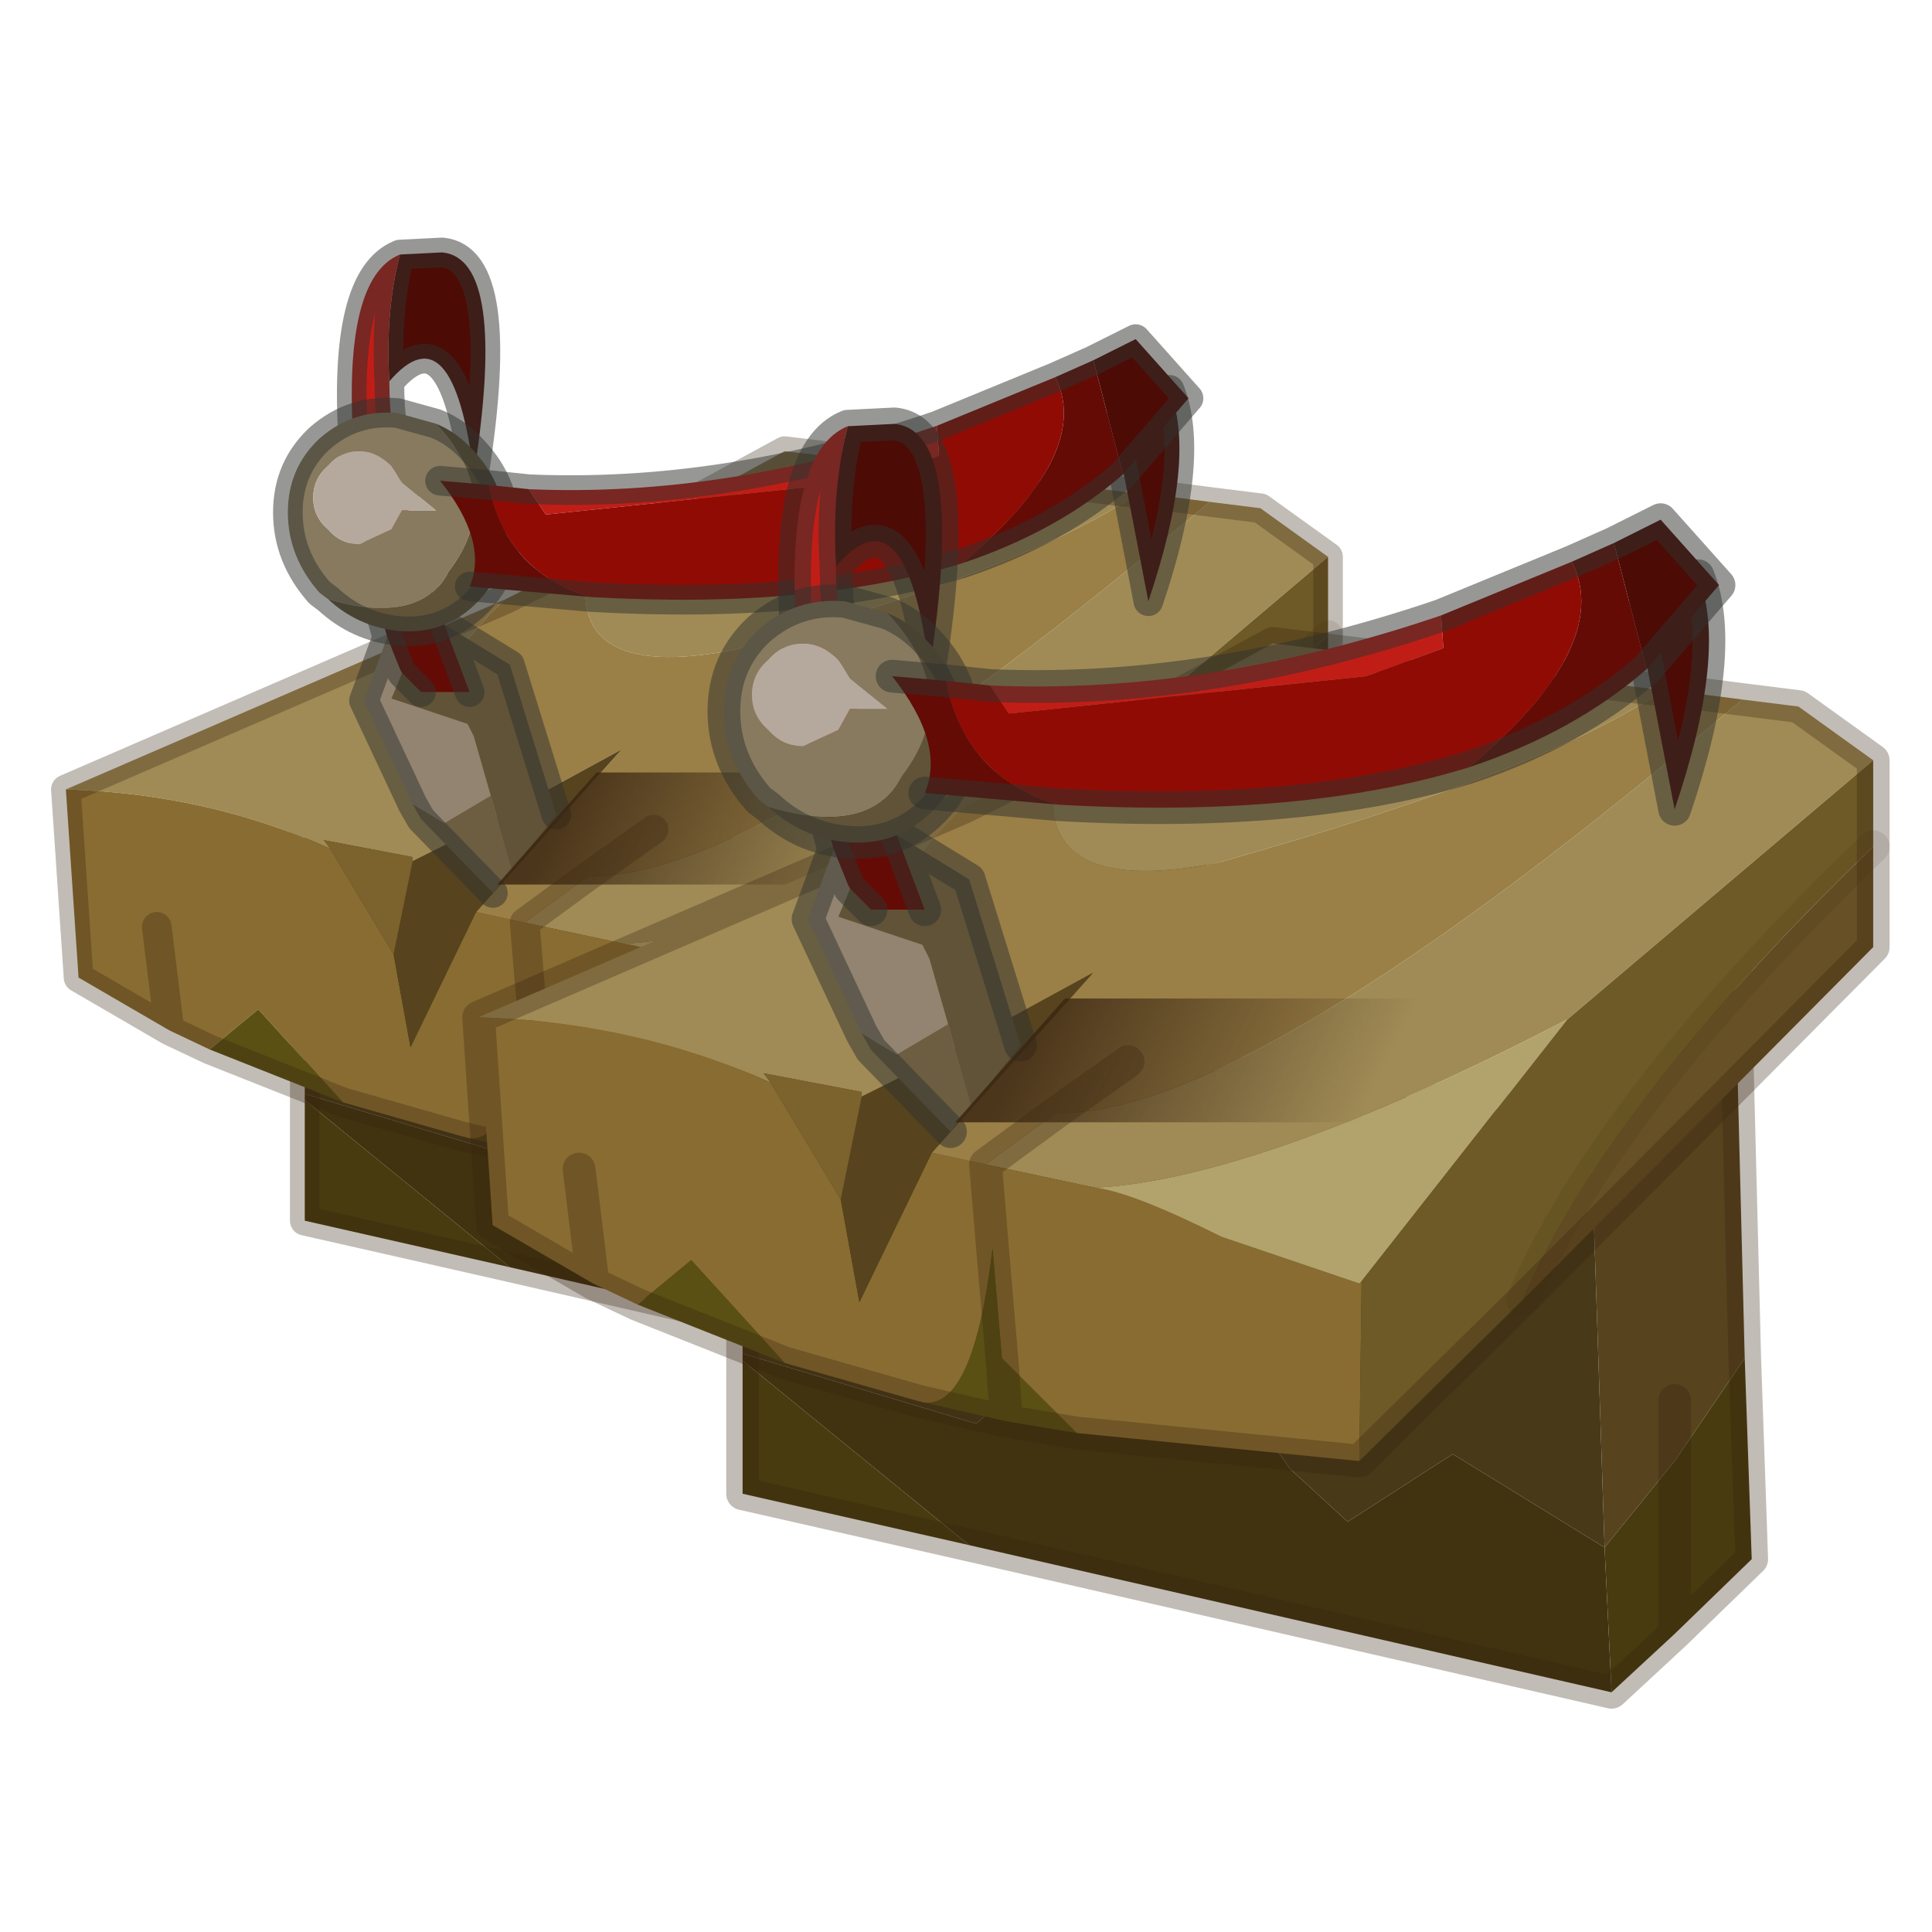 <?xml version="1.0" encoding="UTF-8" standalone="no"?>
<svg xmlns:xlink="http://www.w3.org/1999/xlink" height="440.0px" width="440.0px" xmlns="http://www.w3.org/2000/svg">
  <g transform="matrix(10.0, 0.0, 0.0, 10.0, 0.0, 0.0)">
    <use height="44.0" transform="matrix(1.0, 0.0, 0.0, 1.0, 0.0, 0.0)" width="44.0" xlink:href="#shape0"/>
    <use height="27.9" transform="matrix(0.963, 0.0, 0.0, 0.963, 1.163, 5.363)" width="30.55" xlink:href="#sprite0"/>
    <use height="27.9" transform="matrix(1.064, 0.0, 0.0, 1.064, 10.528, 9.228)" width="30.55" xlink:href="#sprite0"/>
  </g>
  <defs>
    <g id="shape0" transform="matrix(1.0, 0.0, 0.0, 1.0, 0.0, 0.0)">
      <path d="M44.0 44.0 L0.0 44.0 0.0 0.0 44.0 0.0 44.0 44.0" fill="#43adca" fill-opacity="0.0" fill-rule="evenodd" stroke="none"/>
    </g>
    <g id="sprite0" transform="matrix(1.0, 0.0, 0.0, 1.0, 0.35, 0.35)">
      <use height="27.9" transform="matrix(1.0, 0.0, 0.0, 1.0, -0.35, -0.35)" width="30.55" xlink:href="#shape1"/>
    </g>
    <g id="shape1" transform="matrix(1.0, 0.0, 0.0, 1.0, 0.35, 0.35)">
      <path d="M23.8 15.0 L26.9 12.15 27.1 20.05 25.6 22.25 24.1 24.1 23.8 15.0 M25.6 20.95 L25.6 22.25 25.6 20.95" fill="#57441e" fill-rule="evenodd" stroke="none"/>
      <path d="M5.65 19.95 L5.65 12.5 23.8 15.0 24.1 24.1 20.85 22.1 18.6 23.55 17.35 22.4 Q16.8 21.5 15.9 21.15 L11.45 20.95 11.05 21.1 10.65 21.45 5.65 19.95" fill="#483918" fill-rule="evenodd" stroke="none"/>
      <path d="M24.25 27.2 L10.5 24.05 5.65 20.1 5.65 19.95 10.65 21.45 11.05 21.1 11.45 20.95 15.9 21.15 Q16.8 21.5 17.35 22.4 L18.6 23.55 20.85 22.1 24.1 24.1 24.25 27.2" fill="#413310" fill-rule="evenodd" stroke="none"/>
      <path d="M27.1 20.05 L27.25 24.35 25.6 25.95 24.25 27.2 24.1 24.1 25.6 22.25 27.1 20.05 M10.5 24.05 L5.65 22.95 5.65 20.1 10.5 24.05 M25.6 25.95 L25.6 22.25 25.6 25.95" fill="#483b10" fill-rule="evenodd" stroke="none"/>
      <path d="M26.9 12.15 L26.9 11.65 M23.8 15.0 L26.9 12.15 27.1 20.05 27.25 24.35 25.6 25.95 24.25 27.2 10.5 24.05 5.65 22.95 5.65 20.1 5.65 19.95 5.65 12.5 23.8 15.0 M25.6 22.25 L25.6 20.95 M25.6 22.25 L25.6 25.95" fill="none" stroke="#382410" stroke-linecap="round" stroke-linejoin="round" stroke-opacity="0.302" stroke-width="0.7"/>
      <path d="M0.0 12.75 L10.4 8.25 Q7.35 11.05 9.3 13.9 L8.2 14.45 8.2 14.35 6.1 13.95 6.25 14.15 Q3.35 12.85 0.0 12.75 M12.4 7.25 L17.0 4.75 25.35 5.75 Q22.9 7.45 15.8 9.45 11.65 10.25 12.4 7.25 M27.05 5.95 L28.25 6.1 29.85 7.25 23.3 12.8 Q16.75 16.2 13.2 16.4 L10.85 15.9 12.35 14.8 Q16.5 14.9 27.05 5.95" fill="#a08b56" fill-rule="evenodd" stroke="none"/>
      <path d="M18.85 22.25 L12.8 21.65 11.2 20.05 11.0 17.7 10.85 15.9 11.0 17.7 Q10.6 21.1 9.55 21.0 L9.35 20.95 6.55 20.15 4.55 17.95 3.4 18.9 2.45 18.45 0.3 17.2 0.0 12.75 Q3.35 12.85 6.25 14.15 L7.75 16.65 8.15 18.85 9.7 15.65 10.85 15.9 13.2 16.4 Q14.0 16.5 15.9 17.45 L18.85 18.45 18.9 18.4 18.85 22.25 M2.45 18.45 L2.15 16.0 2.45 18.45" fill="#896c31" fill-rule="evenodd" stroke="none"/>
      <path d="M10.4 8.25 L12.4 7.25 Q11.65 10.25 15.8 9.45 22.9 7.45 25.35 5.75 L25.5 5.75 27.05 5.95 Q16.5 14.9 12.35 14.8 L10.85 15.9 9.7 15.65 13.15 11.8 9.3 13.9 Q7.35 11.05 10.4 8.25 M13.9 13.7 L12.35 14.8 13.9 13.7" fill="#9a7f47" fill-rule="evenodd" stroke="none"/>
      <path d="M23.3 12.8 L18.9 18.4 18.85 18.45 15.9 17.45 Q14.0 16.5 13.2 16.4 16.75 16.2 23.3 12.8" fill="#b2a26b" fill-rule="evenodd" stroke="none"/>
      <path d="M29.85 7.25 L29.85 9.1 Q24.15 14.6 22.35 18.8 L18.85 22.25 18.9 18.4 23.3 12.8 29.85 7.25" fill="#6d5a26" fill-rule="evenodd" stroke="none"/>
      <path d="M12.8 21.65 L11.3 21.4 9.55 21.0 Q10.6 21.1 11.0 17.7 L11.2 20.05 12.8 21.65 M6.55 20.15 L3.4 18.9 4.55 17.95 6.55 20.15 M11.3 21.4 L11.2 20.05 11.3 21.4" fill="#5a5014" fill-rule="evenodd" stroke="none"/>
      <path d="M29.85 9.1 L29.85 11.25 22.35 18.8 Q24.15 14.6 29.85 9.1" fill="#675025" fill-rule="evenodd" stroke="none"/>
      <path d="M7.75 16.65 L8.2 14.45 9.3 13.9 13.15 11.8 9.7 15.65 8.15 18.85 7.75 16.65" fill="#57441e" fill-rule="evenodd" stroke="none"/>
      <path d="M6.25 14.15 L6.1 13.95 8.2 14.35 8.2 14.45 7.75 16.65 6.25 14.15" fill="#7c622d" fill-rule="evenodd" stroke="none"/>
      <path d="M29.85 7.25 L29.85 9.1 29.85 11.25 22.35 18.8 18.85 22.25 12.8 21.65 11.3 21.4 9.55 21.0 9.35 20.95 6.55 20.15 3.4 18.9 2.45 18.45 0.3 17.2 0.0 12.75 10.4 8.25 12.4 7.25 17.0 4.75 25.35 5.75 M25.5 5.75 L27.05 5.95 28.25 6.1 29.85 7.25 M11.0 17.7 L11.2 20.05 11.3 21.4 M10.85 15.9 L11.0 17.7 M10.85 15.9 L12.35 14.8 13.9 13.7 M2.15 16.0 L2.45 18.45" fill="none" stroke="#382410" stroke-linecap="round" stroke-linejoin="round" stroke-opacity="0.302" stroke-width="0.7"/>
      <path d="M22.35 18.8 Q24.15 14.6 29.85 9.1" fill="none" stroke="#382410" stroke-linecap="round" stroke-linejoin="round" stroke-opacity="0.102" stroke-width="0.7"/>
      <path d="M8.2 13.1 L7.05 10.65 7.6 9.15 7.9 9.9 7.95 10.0 7.7 10.6 9.5 11.2 9.65 11.5 10.05 12.9 8.95 13.55 8.2 13.1" fill="#928470" fill-rule="evenodd" stroke="none"/>
      <path d="M8.4 10.45 L9.55 10.45 8.95 8.85 10.5 9.8 11.6 13.35 10.55 14.65 10.05 12.9 9.65 11.5 9.5 11.2 7.7 10.6 7.95 10.0 8.4 10.45" fill="#605338" fill-rule="evenodd" stroke="none"/>
      <path d="M10.55 14.65 L10.1 15.2 8.4 13.45 8.2 13.1 8.95 13.55 10.05 12.9 10.55 14.65" fill="#6d5e42" fill-rule="evenodd" stroke="none"/>
      <path d="M7.65 3.1 Q7.55 1.45 7.9 0.1 L8.9 0.05 Q10.45 0.2 9.65 5.3 9.15 1.35 7.65 3.1" fill="#4d0b05" fill-rule="evenodd" stroke="none"/>
      <path d="M7.9 0.1 Q7.55 1.45 7.65 3.1 7.65 4.35 8.0 5.8 L8.6 7.9 7.25 7.9 Q6.95 6.55 6.8 4.55 6.55 0.65 7.9 0.1" fill="#c11d17" fill-rule="evenodd" stroke="none"/>
      <path d="M7.25 7.9 L8.6 7.9 8.75 8.3 8.95 8.85 9.55 10.45 8.4 10.45 7.95 10.0 7.9 9.9 7.6 9.15 7.25 7.9" fill="#640b05" fill-rule="evenodd" stroke="none"/>
      <path d="M7.9 0.1 Q7.55 1.45 7.65 3.1 9.15 1.35 9.65 5.3 10.45 0.2 8.9 0.05 L7.9 0.1 Q6.55 0.65 6.8 4.55 6.95 6.55 7.25 7.9 M8.0 5.8 Q7.65 4.35 7.65 3.1 M8.95 8.85 L8.75 8.3 M9.55 10.45 L8.95 8.85 10.5 9.8 11.6 13.35 M10.1 15.2 L8.4 13.45 8.2 13.1 7.05 10.65 7.6 9.15 7.25 7.9 M7.95 10.0 L8.4 10.45 M7.95 10.0 L7.9 9.9 7.6 9.15" fill="none" stroke="#31322f" stroke-linecap="round" stroke-linejoin="round" stroke-opacity="0.502" stroke-width="0.7"/>
      <path d="M6.95 4.75 Q6.5 4.75 6.2 5.1 5.85 5.4 5.85 5.85 5.85 6.3 6.2 6.6 6.5 6.95 6.95 6.95 L7.7 6.6 7.95 6.15 8.75 6.15 7.95 5.5 7.8 5.25 7.7 5.1 Q7.35 4.75 6.95 4.75 M6.2 8.25 L6.0 8.1 Q5.25 7.25 5.25 6.2 5.25 5.15 6.0 4.45 6.8 3.75 7.85 3.85 L8.75 4.1 Q10.4 5.85 9.05 7.6 8.4 8.9 6.2 8.25" fill="#877a5e" fill-rule="evenodd" stroke="none"/>
      <path d="M8.75 4.1 Q9.25 4.3 9.65 4.75 10.4 5.55 10.4 6.65 10.4 7.7 9.65 8.4 8.9 9.1 7.85 9.0 6.9 8.9 6.2 8.25 8.4 8.9 9.05 7.6 10.4 5.85 8.75 4.1" fill="#605338" fill-rule="evenodd" stroke="none"/>
      <path d="M6.95 4.75 Q7.35 4.75 7.7 5.1 L7.8 5.25 7.95 5.5 8.75 6.15 7.95 6.15 7.7 6.6 6.95 6.95 Q6.5 6.95 6.2 6.6 5.85 6.3 5.85 5.85 5.85 5.4 6.2 5.1 6.5 4.75 6.95 4.75" fill="#b4a99c" fill-rule="evenodd" stroke="none"/>
      <path d="M8.75 4.1 Q9.25 4.3 9.65 4.75 10.4 5.55 10.4 6.65 10.4 7.7 9.65 8.4 8.9 9.1 7.85 9.0 6.9 8.9 6.2 8.25 L6.0 8.1 Q5.25 7.25 5.25 6.2 5.25 5.15 6.0 4.45 6.8 3.75 7.85 3.85 L8.75 4.1 Z" fill="none" stroke="#31322f" stroke-linecap="round" stroke-linejoin="round" stroke-opacity="0.502" stroke-width="0.7"/>
      <path d="M26.1 3.3 Q26.75 4.9 25.6 8.3 L24.8 4.15 26.1 3.3" fill="#4d0b05" fill-rule="evenodd" stroke="none"/>
      <path d="M26.1 3.3 Q26.75 4.9 25.6 8.3 L24.8 4.15 26.1 3.3 Z" fill="none" stroke="#31322f" stroke-linecap="round" stroke-linejoin="round" stroke-opacity="0.502" stroke-width="0.7"/>
      <path d="M20.6 4.15 L20.65 4.85 19.0 5.45 11.35 6.25 10.95 5.65 Q15.6 5.85 20.6 4.15" fill="#c11d17" fill-rule="evenodd" stroke="none"/>
      <path d="M23.4 3.0 Q24.3 4.8 21.2 7.4 17.65 8.5 12.4 8.2 10.4 7.6 10.0 5.55 L10.95 5.65 11.35 6.25 19.0 5.45 20.65 4.85 20.6 4.15 23.4 3.0" fill="#910b05" fill-rule="evenodd" stroke="none"/>
      <path d="M24.3 2.6 L25.0 5.3 Q23.45 6.65 21.2 7.4 24.3 4.8 23.4 3.0 L24.3 2.6 M10.0 5.55 Q10.4 7.6 12.4 8.2 L9.55 7.95 Q10.0 6.9 8.85 5.45 L10.0 5.55" fill="#640b05" fill-rule="evenodd" stroke="none"/>
      <path d="M25.0 5.3 L24.3 2.6 25.3 2.1 26.55 3.5 25.0 5.3" fill="#4d0b05" fill-rule="evenodd" stroke="none"/>
      <path d="M25.0 5.3 L26.55 3.5 25.3 2.1 24.3 2.6 23.4 3.0 M21.2 7.4 Q23.45 6.65 25.0 5.3 M20.6 4.15 Q15.6 5.85 10.95 5.65 L10.0 5.55 M12.4 8.2 Q17.65 8.5 21.2 7.4 M20.6 4.15 L23.4 3.0 M12.4 8.2 L9.55 7.95 M8.85 5.45 L10.0 5.55" fill="none" stroke="#31322f" stroke-linecap="round" stroke-linejoin="round" stroke-opacity="0.502" stroke-width="0.7"/>
      <path d="M22.8 12.35 L20.45 15.0 10.2 15.0 12.55 12.35 22.8 12.35" fill="url(#gradient0)" fill-rule="evenodd" stroke="none"/>
    </g>
    <linearGradient gradientTransform="matrix(0.006, 0.0, -0.001, 0.002, 16.5, 13.65)" gradientUnits="userSpaceOnUse" id="gradient0" spreadMethod="pad" x1="-819.2" x2="819.2">
      <stop offset="0.0" stop-color="#382410" stop-opacity="0.8"/>
      <stop offset="0.808" stop-color="#382410" stop-opacity="0.0"/>
    </linearGradient>
  </defs>
</svg>
